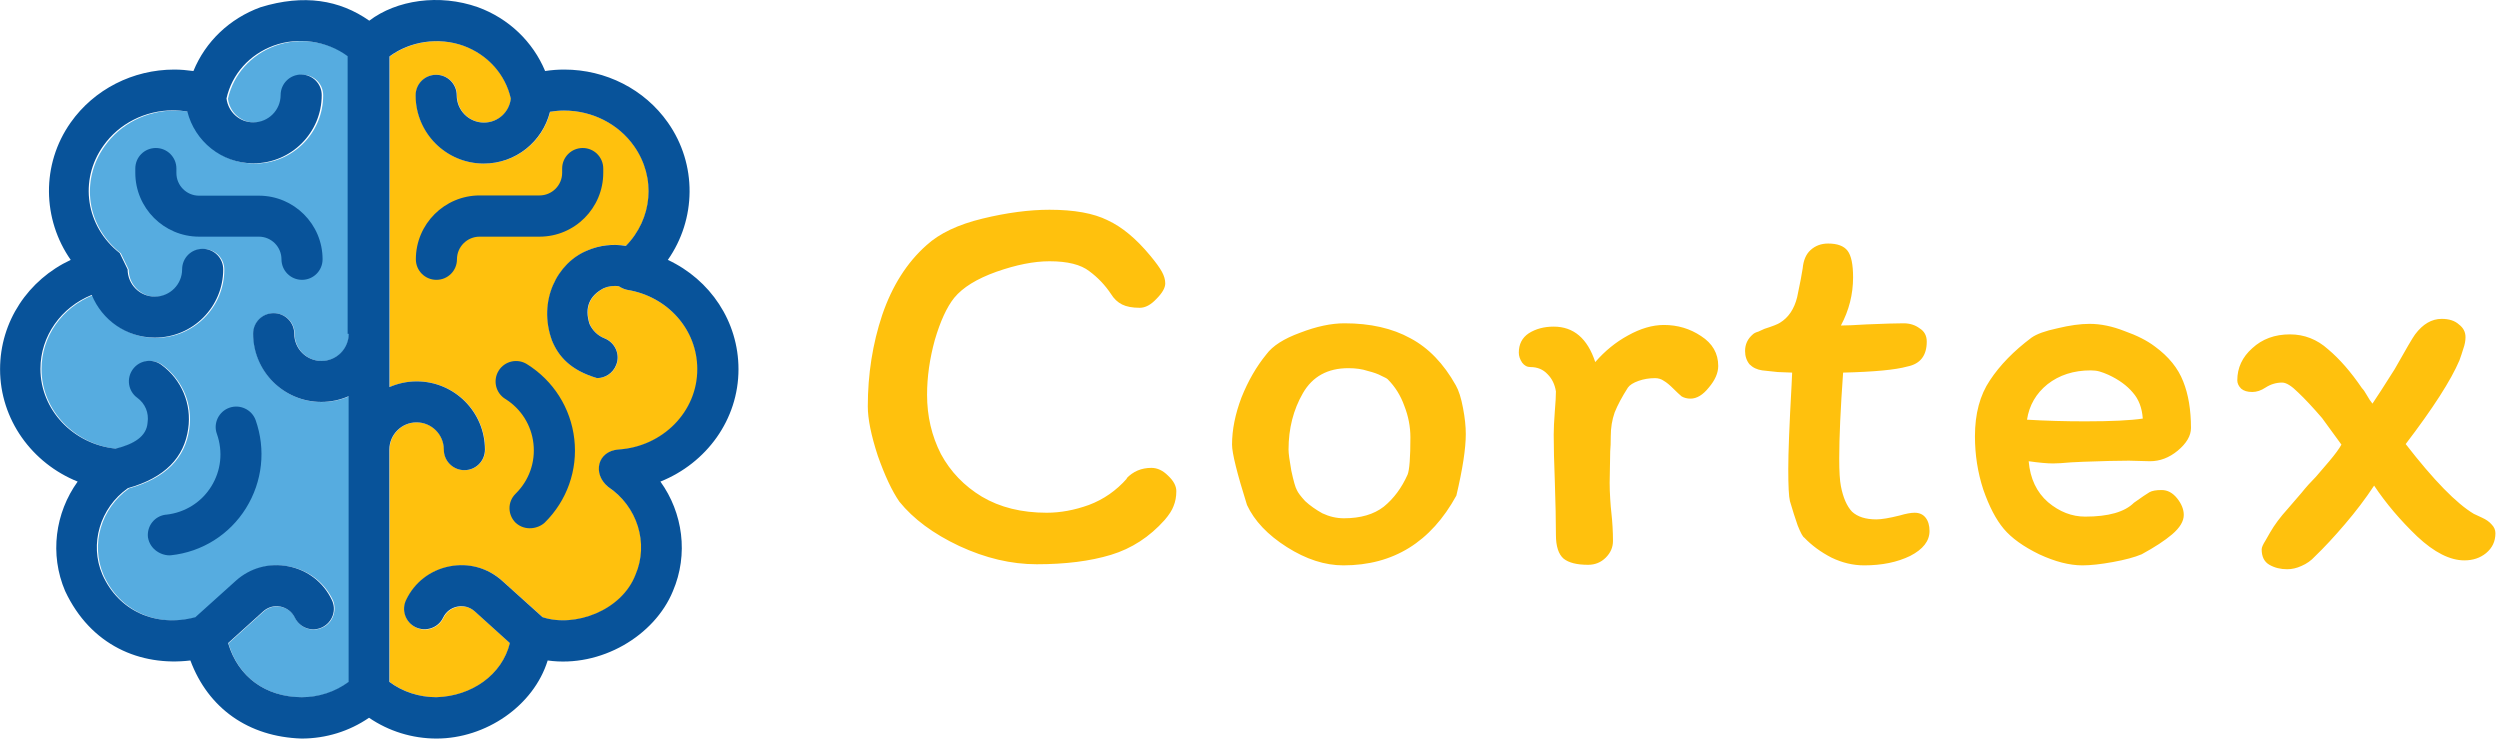 <svg width="1354" height="400" viewBox="0 0 1354 400" fill="none" xmlns="http://www.w3.org/2000/svg">
<path d="M623 138.5C626 142.1 628.1 145 629.3 147.2C630.5 149.4 631.1 151.5 631.1 153.5C631.1 155.9 629.5 158.7 626.3 161.9C623.3 165.1 620.3 166.7 617.3 166.7C613.3 166.7 610.1 166.1 607.7 164.9C605.3 163.7 603.3 161.8 601.7 159.2C598.5 154.4 594.6 150.3 590 146.9C585.4 143.3 578.2 141.5 568.4 141.5C560 141.5 550.4 143.4 539.6 147.2C529 151 521.4 155.7 516.8 161.3C512.8 166.3 509.3 173.9 506.3 184.1C503.5 194.3 502.1 204.2 502.1 213.8C502.1 225.4 504.6 236.1 509.6 245.9C514.8 255.5 522.2 263.2 531.8 269C541.6 274.8 553.3 277.7 566.9 277.7C574.3 277.7 581.9 276.3 589.7 273.5C597.7 270.5 604.6 265.7 610.4 259.1H610.1C613.7 255.3 618.2 253.4 623.6 253.4C626.8 253.4 629.8 254.8 632.6 257.6C635.6 260.4 637.1 263.2 637.1 266C637.1 269 636.6 271.7 635.6 274.1C634.8 276.3 633.2 278.8 630.8 281.6C622.6 290.8 612.9 297.1 601.7 300.5C590.5 303.9 577.1 305.6 561.5 305.6C547.7 305.6 533.7 302.3 519.5 295.7C505.5 289.1 494.7 281.1 487.1 271.7C483.1 265.9 479.2 257.6 475.4 246.8C471.8 235.8 470 226.9 470 220.1C470 202.7 472.6 186.2 477.8 170.6C483.2 154.8 491.2 142.2 501.8 132.8C508.8 126.4 518.9 121.6 532.1 118.4C545.3 115.2 557.4 113.6 568.4 113.6C581.8 113.6 592.3 115.5 599.9 119.3C607.7 122.9 615.4 129.3 623 138.5ZM788.473 208.7C790.073 211.5 791.373 215.6 792.373 221C793.373 226.2 793.873 230.9 793.873 235.1C793.873 242.9 792.173 254 788.773 268.4C774.973 293.6 754.573 306.2 727.573 306.2C717.573 306.2 707.373 302.9 696.973 296.3C686.573 289.7 679.373 282.1 675.373 273.5C669.973 256.3 667.273 245.4 667.273 240.8C667.273 232.8 668.973 224.3 672.373 215.3C675.973 206.3 680.473 198.5 685.873 191.9C689.273 187.3 695.373 183.4 704.173 180.2C712.973 176.8 720.973 175.1 728.173 175.1C742.173 175.1 754.073 177.8 763.873 183.2C773.673 188.4 781.873 196.9 788.473 208.7ZM762.373 257C763.373 254.4 763.873 247.7 763.873 236.9C763.873 231.1 762.773 225.4 760.573 219.8C758.573 214.2 755.573 209.4 751.573 205.4C751.173 205 750.073 204.4 748.273 203.6C746.473 202.6 743.973 201.7 740.773 200.9C737.773 199.9 734.273 199.4 730.273 199.4C719.073 199.4 710.873 203.9 705.673 212.9C700.473 221.9 697.873 232.1 697.873 243.5C697.873 245.5 698.373 249.3 699.373 254.9C700.573 260.5 701.573 264 702.373 265.4C702.973 266.8 704.473 268.8 706.873 271.4C709.473 273.8 712.573 276 716.173 278C719.973 279.8 723.873 280.7 727.873 280.7C736.873 280.7 744.073 278.6 749.473 274.4C754.873 270 759.173 264.2 762.373 257ZM873.589 293C873.589 296.4 872.289 299.4 869.689 302C867.089 304.6 863.889 305.9 860.089 305.9C854.089 305.9 849.689 304.8 846.889 302.6C844.089 300.2 842.689 295.9 842.689 289.7C842.689 282.3 842.489 272.6 842.089 260.6C841.689 250.6 841.489 242.2 841.489 235.4C841.489 232.2 841.689 228 842.089 222.8C842.489 218 842.689 214.4 842.689 212C842.089 208.2 840.589 205.1 838.189 202.7C835.789 200.1 832.689 198.8 828.889 198.8C827.089 198.8 825.589 198 824.389 196.4C823.189 194.6 822.589 192.8 822.589 191C822.589 186.4 824.389 182.9 827.989 180.5C831.789 178.1 836.289 176.9 841.489 176.9C852.289 176.9 859.789 183.3 863.989 196.1C869.189 190.1 875.089 185.3 881.689 181.7C888.489 177.9 894.989 176 901.189 176C908.589 176 915.289 178 921.289 182C927.489 186 930.589 191.4 930.589 198.2C930.589 202 928.889 205.9 925.489 209.9C922.289 213.9 918.989 215.9 915.589 215.9C913.789 215.9 912.189 215.5 910.789 214.7C909.589 213.7 908.089 212.3 906.289 210.5C904.289 208.5 902.589 207.1 901.189 206.3C899.789 205.3 898.189 204.8 896.389 204.8C893.189 204.8 890.189 205.3 887.389 206.3C884.589 207.3 882.689 208.5 881.689 209.9C878.489 214.9 876.089 219.4 874.489 223.4C873.089 227.4 872.389 231.7 872.389 236.3C872.389 239.7 872.289 242.4 872.089 244.4L871.789 261.5C871.789 264.1 871.889 267 872.089 270.2C872.289 273.4 872.489 275.8 872.689 277.4C873.289 282.8 873.589 288 873.589 293ZM954.427 200.6C951.627 200.2 949.327 199.1 947.527 197.3C945.927 195.3 945.127 192.9 945.127 190.1C945.127 186.5 946.527 183.5 949.327 181.1C949.927 180.5 950.927 180 952.327 179.6C953.727 179 954.827 178.5 955.627 178.1C960.027 176.7 962.827 175.6 964.027 174.8C968.627 172 971.727 167.4 973.327 161C974.927 153.4 975.927 148.2 976.327 145.4C976.727 141 978.127 137.7 980.527 135.5C983.127 133.1 986.327 131.9 990.127 131.9C995.127 131.9 998.627 133.2 1000.63 135.8C1002.63 138.4 1003.63 143.2 1003.63 150.2C1003.63 159.4 1001.43 168.1 997.027 176.3C999.827 176.3 1004.43 176.1 1010.83 175.7C1020.43 175.3 1027.13 175.1 1030.93 175.1C1034.33 175.1 1037.23 176 1039.63 177.8C1042.23 179.4 1043.53 181.8 1043.53 185C1043.53 192.6 1040.03 197.1 1033.03 198.5C1026.63 200.3 1015.03 201.4 998.227 201.8C996.827 221.4 996.127 236.9 996.127 248.3C996.127 255.3 996.427 260.3 997.027 263.3C998.227 269.5 1000.23 274.1 1003.03 277.1C1006.03 279.9 1010.43 281.3 1016.23 281.3C1019.03 281.3 1023.23 280.6 1028.83 279.2C1032.23 278.2 1034.93 277.7 1036.93 277.7C1039.53 277.7 1041.53 278.6 1042.93 280.4C1044.33 282.2 1045.03 284.6 1045.03 287.6C1045.03 293 1041.53 297.5 1034.53 301.1C1027.53 304.5 1019.23 306.2 1009.63 306.2C1003.63 306.2 997.727 304.8 991.927 302C986.127 299 981.227 295.4 977.227 291.2C976.427 290.8 975.227 288.6 973.627 284.6C972.227 280.6 970.827 276.2 969.427 271.4C968.827 269 968.527 263.2 968.527 254C968.527 245.2 969.127 230 970.327 208.4L970.627 201.8C969.227 201.8 966.627 201.7 962.827 201.5C959.027 201.1 956.227 200.8 954.427 200.6ZM1069.63 236.3C1069.63 224.1 1072.33 214 1077.73 206C1083.13 197.8 1090.63 190.1 1100.23 182.9C1103.03 180.9 1107.73 179.2 1114.33 177.8C1120.93 176.2 1126.73 175.4 1131.73 175.4C1137.73 175.4 1144.03 176.7 1150.63 179.3C1157.43 181.7 1162.93 184.5 1167.13 187.7C1174.53 193.1 1179.63 199.4 1182.43 206.6C1185.23 213.6 1186.63 222 1186.63 231.8C1186.63 236 1184.23 240.1 1179.43 244.1C1174.83 247.9 1169.83 249.8 1164.43 249.8L1153.03 249.5C1147.23 249.5 1138.93 249.7 1128.13 250.1L1121.83 250.4C1117.43 250.8 1114.13 251 1111.93 251C1108.73 251 1104.33 250.6 1098.73 249.8C1099.53 259.2 1103.03 266.6 1109.23 272C1115.43 277.2 1122.13 279.8 1129.33 279.8C1141.93 279.8 1150.73 277.3 1155.73 272.3C1159.93 269.3 1162.73 267.4 1164.13 266.6C1165.53 265.8 1167.73 265.4 1170.73 265.4C1173.93 265.4 1176.73 266.9 1179.13 269.9C1181.53 272.9 1182.73 275.9 1182.73 278.9C1182.73 282.3 1180.63 285.8 1176.43 289.4C1172.43 292.8 1166.93 296.4 1159.93 300.2C1156.13 301.8 1150.93 303.2 1144.33 304.4C1137.73 305.6 1132.23 306.2 1127.83 306.2C1120.83 306.2 1113.03 304.2 1104.43 300.2C1095.83 296 1089.43 291.4 1085.23 286.4C1081.03 281.4 1077.33 274.3 1074.13 265.1C1071.13 255.9 1069.63 246.3 1069.63 236.3ZM1129.33 228.2C1143.53 228.2 1153.93 227.7 1160.53 226.7C1160.13 220.9 1158.33 216.2 1155.13 212.6C1151.93 208.8 1147.53 205.6 1141.93 203C1140.13 202.2 1138.53 201.6 1137.13 201.2C1135.73 200.8 1134.13 200.6 1132.33 200.6C1123.13 200.6 1115.33 203.1 1108.93 208.1C1102.73 213.1 1099.03 219.5 1097.83 227.3C1107.83 227.9 1118.33 228.2 1129.33 228.2ZM1322.42 172.7C1326.42 172.7 1329.52 173.7 1331.72 175.7C1334.12 177.5 1335.32 179.8 1335.32 182.6C1335.32 184.6 1334.92 186.7 1334.12 188.9C1333.52 190.9 1332.82 193 1332.02 195.2C1327.42 206 1317.72 221.1 1302.92 240.5C1318.12 260.1 1330.42 272.7 1339.82 278.3C1340.62 278.7 1342.12 279.4 1344.32 280.4C1346.52 281.4 1348.22 282.6 1349.42 284C1350.82 285.4 1351.52 287 1351.52 288.8C1351.52 293.2 1349.82 296.8 1346.42 299.6C1343.22 302.2 1339.32 303.5 1334.72 303.5C1326.92 303.5 1318.42 299.2 1309.22 290.6C1300.02 281.8 1292.22 272.6 1285.82 263C1281.22 270 1275.92 277 1269.92 284C1264.12 290.8 1258.72 296.6 1253.72 301.4C1251.72 303.6 1249.32 305.3 1246.52 306.5C1243.92 307.7 1241.32 308.3 1238.72 308.3C1235.12 308.3 1231.92 307.5 1229.12 305.9C1226.32 304.3 1224.92 301.5 1224.92 297.5C1224.92 296.5 1225.62 294.9 1227.02 292.7C1228.42 290.3 1229.22 288.9 1229.42 288.5C1231.82 284.3 1235.02 280 1239.02 275.6C1243.02 271 1245.52 268.1 1246.52 266.9C1248.92 263.9 1251.52 261 1254.32 258.2C1255.92 256.4 1258.32 253.6 1261.52 249.8C1264.72 246 1266.92 243 1268.12 240.8L1257.62 226.4C1252.62 220.6 1248.32 216 1244.72 212.6C1241.12 209 1238.22 207.2 1236.02 207.2C1232.82 207.2 1229.82 208.1 1227.02 209.9C1224.62 211.5 1222.22 212.3 1219.82 212.3C1217.22 212.3 1215.22 211.7 1213.82 210.5C1212.42 209.1 1211.72 207.6 1211.72 206C1211.72 199.2 1214.42 193.4 1219.82 188.6C1225.22 183.6 1232.02 181.1 1240.22 181.1C1248.02 181.1 1254.92 183.8 1260.92 189.2C1267.12 194.4 1273.22 201.4 1279.22 210.2C1280.02 211 1280.92 212.3 1281.92 214.1C1282.92 215.9 1283.92 217.4 1284.92 218.6C1287.12 215.4 1291.12 209.2 1296.92 200C1303.12 189 1306.82 182.7 1308.02 181.1C1312.22 175.5 1317.02 172.7 1322.42 172.7Z" fill="#FFC10D"/>
<path d="M174.708 339.866C169.175 342.566 162.522 340.195 159.888 334.662C158.373 331.501 155.541 329.328 152.182 328.669C148.823 327.944 145.332 328.932 142.764 331.237L123.729 348.428C129.063 366.936 144.213 377.541 163.577 377.738C172.863 377.738 181.755 374.841 189.001 369.44V214.657C184.522 216.632 179.45 217.752 174.247 217.752C153.829 217.752 137.297 201.154 137.297 180.801C137.297 174.676 142.236 169.67 148.427 169.67C154.619 169.67 159.558 174.61 159.558 180.801C159.558 188.903 166.145 195.555 174.312 195.555C182.414 195.555 189.066 188.968 189.066 180.801V30.564C177.869 22.266 162.391 19.96 149.02 24.834C135.979 29.642 126.429 40.246 123.465 53.42C124.321 60.731 130.447 66.395 138.021 66.395C146.123 66.395 152.775 59.808 152.775 51.641C152.775 45.516 157.714 40.51 163.906 40.51C170.097 40.51 175.038 45.45 175.038 51.641C175.038 72.059 158.44 88.592 138.087 88.592C120.765 88.592 106.275 76.604 102.256 60.534C99.753 60.138 97.251 59.876 94.682 59.876C79.402 59.876 65.241 67.054 56.745 79.108C43.242 97.946 47.129 122.909 65.438 137.201L69.72 146.027C69.72 154.129 76.306 160.781 84.474 160.781C92.641 160.781 99.227 154.194 99.227 146.027C99.227 139.902 104.167 134.896 110.358 134.896C116.55 134.896 121.489 139.836 121.489 146.027C121.489 166.445 104.891 182.978 84.539 182.978C69.06 182.978 55.822 173.362 50.289 159.859C33.691 166.577 22.494 182.056 22.494 199.905C22.494 222.167 40.278 240.741 63.264 243.112C73.013 240.609 79.928 236.591 80.52 229.017C81.311 223.748 79.203 218.676 74.922 215.581C69.982 211.958 68.928 205.043 72.551 200.102C76.174 195.163 83.089 194.109 88.029 197.732C98.897 205.767 104.496 219.006 102.519 232.376C100.346 247.723 90.136 258.854 69.85 264.518C54.767 275.254 48.905 294.684 56.084 311.413C64.713 330.909 84.999 340.131 106.405 334.401L128.206 314.773C136.111 307.659 146.451 304.827 156.857 306.868C167.199 308.91 175.761 315.497 180.305 325.047C182.612 330.579 180.306 337.297 174.708 339.866Z" fill="#56ACE0"/>
<path d="M339.765 156.959C338.118 156.695 336.67 156.037 335.352 155.049C332.586 154.587 329.754 154.918 327.054 156.102C319.347 160.252 316.581 166.64 319.413 175.467C320.995 179.09 323.826 181.856 327.515 183.238C333.245 185.544 336.011 191.867 333.838 197.663C332.126 202.076 327.911 204.777 323.497 204.777C309.138 200.627 302.618 193.119 299.061 184.359C291.354 162.953 302.025 142.403 318.161 135.685C324.879 132.787 331.993 131.93 339.107 133.182C353.531 118.428 355.638 96.231 343.519 79.106C335.023 67.053 320.862 59.873 305.582 59.873C303.078 59.873 300.576 60.137 298.007 60.532C293.99 76.603 279.499 88.59 262.177 88.59C241.759 88.59 225.226 71.992 225.226 51.639C225.226 45.514 230.166 40.508 236.357 40.508C242.549 40.508 247.488 45.448 247.488 51.639C247.488 59.741 254.075 66.393 262.242 66.393C269.816 66.393 275.941 60.728 276.798 53.418C273.834 40.245 264.35 29.641 251.242 24.832C237.872 19.958 222.328 22.329 211.065 30.562V209.649C215.544 207.673 220.616 206.554 225.819 206.554C246.237 206.554 262.77 223.152 262.77 243.504C262.77 249.63 257.83 254.635 251.639 254.635C245.447 254.635 240.508 249.696 240.508 243.504C240.508 235.402 233.921 228.75 225.754 228.75C217.652 228.75 211 235.337 211 243.504V369.371C218.245 374.706 227.071 377.67 236.424 377.67C255.657 377.208 271.991 365.419 276.272 348.36L257.304 331.235C254.735 328.864 251.31 327.942 247.885 328.667C244.526 329.391 241.694 331.499 240.179 334.66C237.478 340.193 230.892 342.565 225.36 339.864C219.827 337.163 217.455 330.577 220.156 325.045C224.701 315.494 233.198 308.908 243.604 306.866C253.945 304.824 264.417 307.657 272.255 314.77L294.056 334.399C311.445 340.129 336.868 330.908 344.377 311.411C351.688 294.353 345.497 274.329 329.623 263.857C320.995 256.678 323.629 244.426 335.156 243.57C359.196 242.122 377.968 223.02 377.968 200.099C377.769 178.628 361.764 160.581 339.765 156.959Z" fill="#FFC10D"/>
<path d="M399.965 199.969C399.965 174.15 384.685 151.492 361.698 140.757C377.044 118.889 377.769 89.119 361.698 66.329C349.052 48.348 328.106 37.678 305.581 37.678C302.09 37.678 298.665 37.942 295.239 38.469C288.652 22.661 275.611 10.015 258.817 3.89C237.871 -3.486 214.753 0.004 200 11.201C183.928 -0.062 164.63 -3.289 141.183 3.89C124.322 10.015 111.28 22.53 104.76 38.469C101.401 38.007 97.91 37.678 94.42 37.678C71.96 37.678 50.949 48.414 38.303 66.329C22.231 89.052 22.956 118.823 38.303 140.757C15.315 151.492 0.035 174.084 0.035 199.969C0.035 227.237 17.357 250.883 42.056 260.828C29.871 277.755 26.775 300.215 35.272 320.106C49.103 349.614 75.976 360.943 103.112 357.715C112.794 383.666 134.596 399.078 163.313 400C176.552 400 189.198 396.048 199.868 388.737C210.472 395.982 223.184 400 236.423 400C263.099 400 288.984 382.349 296.624 357.715C325.341 361.732 354.519 344.41 364.465 320.106C372.961 300.215 369.866 277.755 357.68 260.828C382.643 250.817 399.965 227.236 399.965 199.969ZM188.869 180.736C188.869 188.838 182.282 195.49 174.115 195.49C166.013 195.49 159.361 188.903 159.361 180.736C159.361 174.611 154.421 169.605 148.23 169.605C142.038 169.605 137.099 174.545 137.099 180.736C137.099 201.154 153.697 217.687 174.05 217.687C179.319 217.687 184.258 216.567 188.803 214.592V369.308C181.558 374.643 172.732 377.607 163.379 377.607C144.015 377.475 128.998 366.805 123.531 348.297L142.566 331.106C145.135 328.8 148.625 327.813 151.984 328.537C155.344 329.262 158.176 331.37 159.691 334.531C162.392 340.063 168.978 342.435 174.51 339.734C180.042 337.033 182.414 330.448 179.713 324.915C175.168 315.365 166.672 308.779 156.266 306.737C145.859 304.695 135.453 307.528 127.615 314.641L105.813 334.269C84.341 339.999 64.186 330.779 55.492 311.282C48.314 294.618 54.175 275.056 69.258 264.387C89.544 258.722 99.753 247.591 101.927 232.245C103.903 218.875 98.371 205.636 87.437 197.6C82.498 193.977 75.582 195.032 71.959 199.971C68.336 204.91 69.391 211.826 74.33 215.449C78.677 218.611 80.719 223.616 79.928 228.886C79.402 236.46 72.42 240.544 62.672 242.981C39.685 240.61 21.902 222.035 21.902 199.773C21.902 181.924 33.166 166.38 49.697 159.728C55.23 173.296 68.403 182.846 83.947 182.846C104.365 182.846 120.897 166.248 120.897 145.896C120.897 139.771 115.958 134.765 109.766 134.765C103.575 134.765 98.636 139.704 98.636 145.896C98.636 153.998 92.049 160.65 83.882 160.65C75.715 160.65 69.128 154.063 69.128 145.896L64.847 137.07C46.47 122.71 42.649 97.681 55.954 78.975C64.45 66.922 78.611 59.742 93.892 59.742C96.395 59.742 98.897 60.006 101.466 60.4C105.483 76.472 119.974 88.458 137.297 88.458C157.714 88.458 174.247 71.86 174.247 51.508C174.247 45.383 169.308 40.377 163.116 40.377C156.991 40.377 151.985 45.316 151.985 51.508C151.985 59.61 145.399 66.262 137.231 66.262C129.657 66.262 123.532 60.597 122.675 53.287C125.639 40.114 135.123 29.51 148.231 24.701C161.601 19.827 177.146 22.198 188.277 30.431V180.8H188.87V180.736H188.869ZM334.957 243.44C323.431 244.362 320.796 256.679 329.425 263.726C345.232 274.264 351.49 294.288 344.179 311.281C336.67 330.777 311.246 339.998 293.858 334.268L272.056 314.64C264.152 307.527 253.812 304.694 243.405 306.736C233.064 308.778 224.502 315.365 219.958 324.914C217.258 330.447 219.629 337.1 225.161 339.733C230.693 342.302 237.346 340.062 239.98 334.53C241.495 331.369 244.328 329.195 247.687 328.536C251.046 327.812 254.536 328.8 257.105 331.105L276.14 348.296C271.99 365.354 255.59 377.079 236.292 377.606C227.005 377.606 218.114 374.708 210.868 369.307V243.505C210.868 235.404 217.454 228.751 225.621 228.751C233.723 228.751 240.375 235.338 240.375 243.505C240.375 249.631 245.315 254.636 251.506 254.636C257.698 254.636 262.637 249.697 262.637 243.505C262.637 223.088 246.105 206.555 225.687 206.555C220.417 206.555 215.478 207.675 210.933 209.65V30.564C222.13 22.266 237.608 19.96 251.11 24.834C264.151 29.642 273.702 40.247 276.666 53.42C275.81 60.731 269.684 66.395 262.109 66.395C254.008 66.395 247.356 59.808 247.356 51.641C247.356 45.516 242.416 40.511 236.225 40.511C230.033 40.511 225.094 45.45 225.094 51.641C225.094 72.059 241.626 88.592 262.044 88.592C279.367 88.592 293.857 76.604 297.875 60.534C300.378 60.139 302.881 59.876 305.449 59.876C320.73 59.876 334.891 67.055 343.387 79.108C355.506 96.299 353.333 118.496 338.974 133.184C331.992 131.998 324.747 132.788 318.029 135.687C301.892 142.274 291.156 162.823 298.928 184.361C302.485 193.121 309.072 200.564 323.365 204.779C327.777 204.779 331.993 202.078 333.706 197.665C336.011 192.001 333.179 185.546 327.383 183.241C323.695 181.792 320.862 178.959 319.281 175.469C316.449 166.577 319.215 160.188 326.921 156.105C329.49 154.985 332.454 154.59 335.22 155.051C336.537 155.907 337.986 156.631 339.632 156.962C361.698 160.518 377.636 178.631 377.636 199.84C377.769 222.89 358.932 241.925 334.957 243.44Z" fill="#08539A"/>
<path d="M124.19 220.848C118.46 222.89 115.364 229.279 117.472 235.009C120.831 244.56 119.778 254.9 114.377 263.529C109.042 272.091 100.15 277.623 90.072 278.743H89.808C83.749 279.467 79.468 284.868 80.126 290.994C81.246 297.843 87.766 301.137 92.509 300.742C109.37 298.964 124.256 289.611 133.214 275.252C142.172 260.828 144.082 243.44 138.417 227.435C136.308 221.77 129.92 218.806 124.19 220.848Z" fill="#08539A"/>
<path d="M140.195 105.979H107.79C101.005 105.979 95.539 100.447 95.539 93.729V91.292C95.539 85.166 90.6 80.161 84.408 80.161C78.217 80.161 73.278 85.1 73.278 91.292V93.597C73.278 112.632 88.756 128.176 107.856 128.176H140.195C146.98 128.176 152.446 133.708 152.446 140.427C152.446 146.552 157.385 151.557 163.577 151.557C169.702 151.557 174.708 146.618 174.708 140.427C174.708 121.392 159.229 105.979 140.195 105.979Z" fill="#08539A"/>
<path d="M326.724 93.597V91.292C326.724 85.166 321.784 80.161 315.593 80.161C309.467 80.161 304.462 85.1 304.462 91.292V93.597C304.462 100.382 298.929 105.848 292.211 105.848H259.806C240.771 105.848 225.227 121.326 225.227 140.427C225.227 146.552 230.167 151.557 236.358 151.557C242.55 151.557 247.489 146.618 247.489 140.427C247.489 133.642 253.021 128.176 259.74 128.176H292.211C311.312 128.176 326.724 112.632 326.724 93.597Z" fill="#08539A"/>
<path d="M285.361 197.203C280.157 193.975 273.308 195.556 270.08 200.76C266.852 205.963 268.433 212.812 273.637 216.04C282.199 221.375 287.798 230.201 288.917 240.279C290.037 250.356 286.546 260.169 279.301 267.349L279.17 267.481C274.823 271.828 274.889 278.744 279.236 283.09C284.373 287.833 291.487 286.318 294.978 283.09C307.031 271.235 312.959 254.637 311.05 237.841C309.138 220.98 299.719 206.16 285.361 197.203Z" fill="#08539A"/>
</svg>
